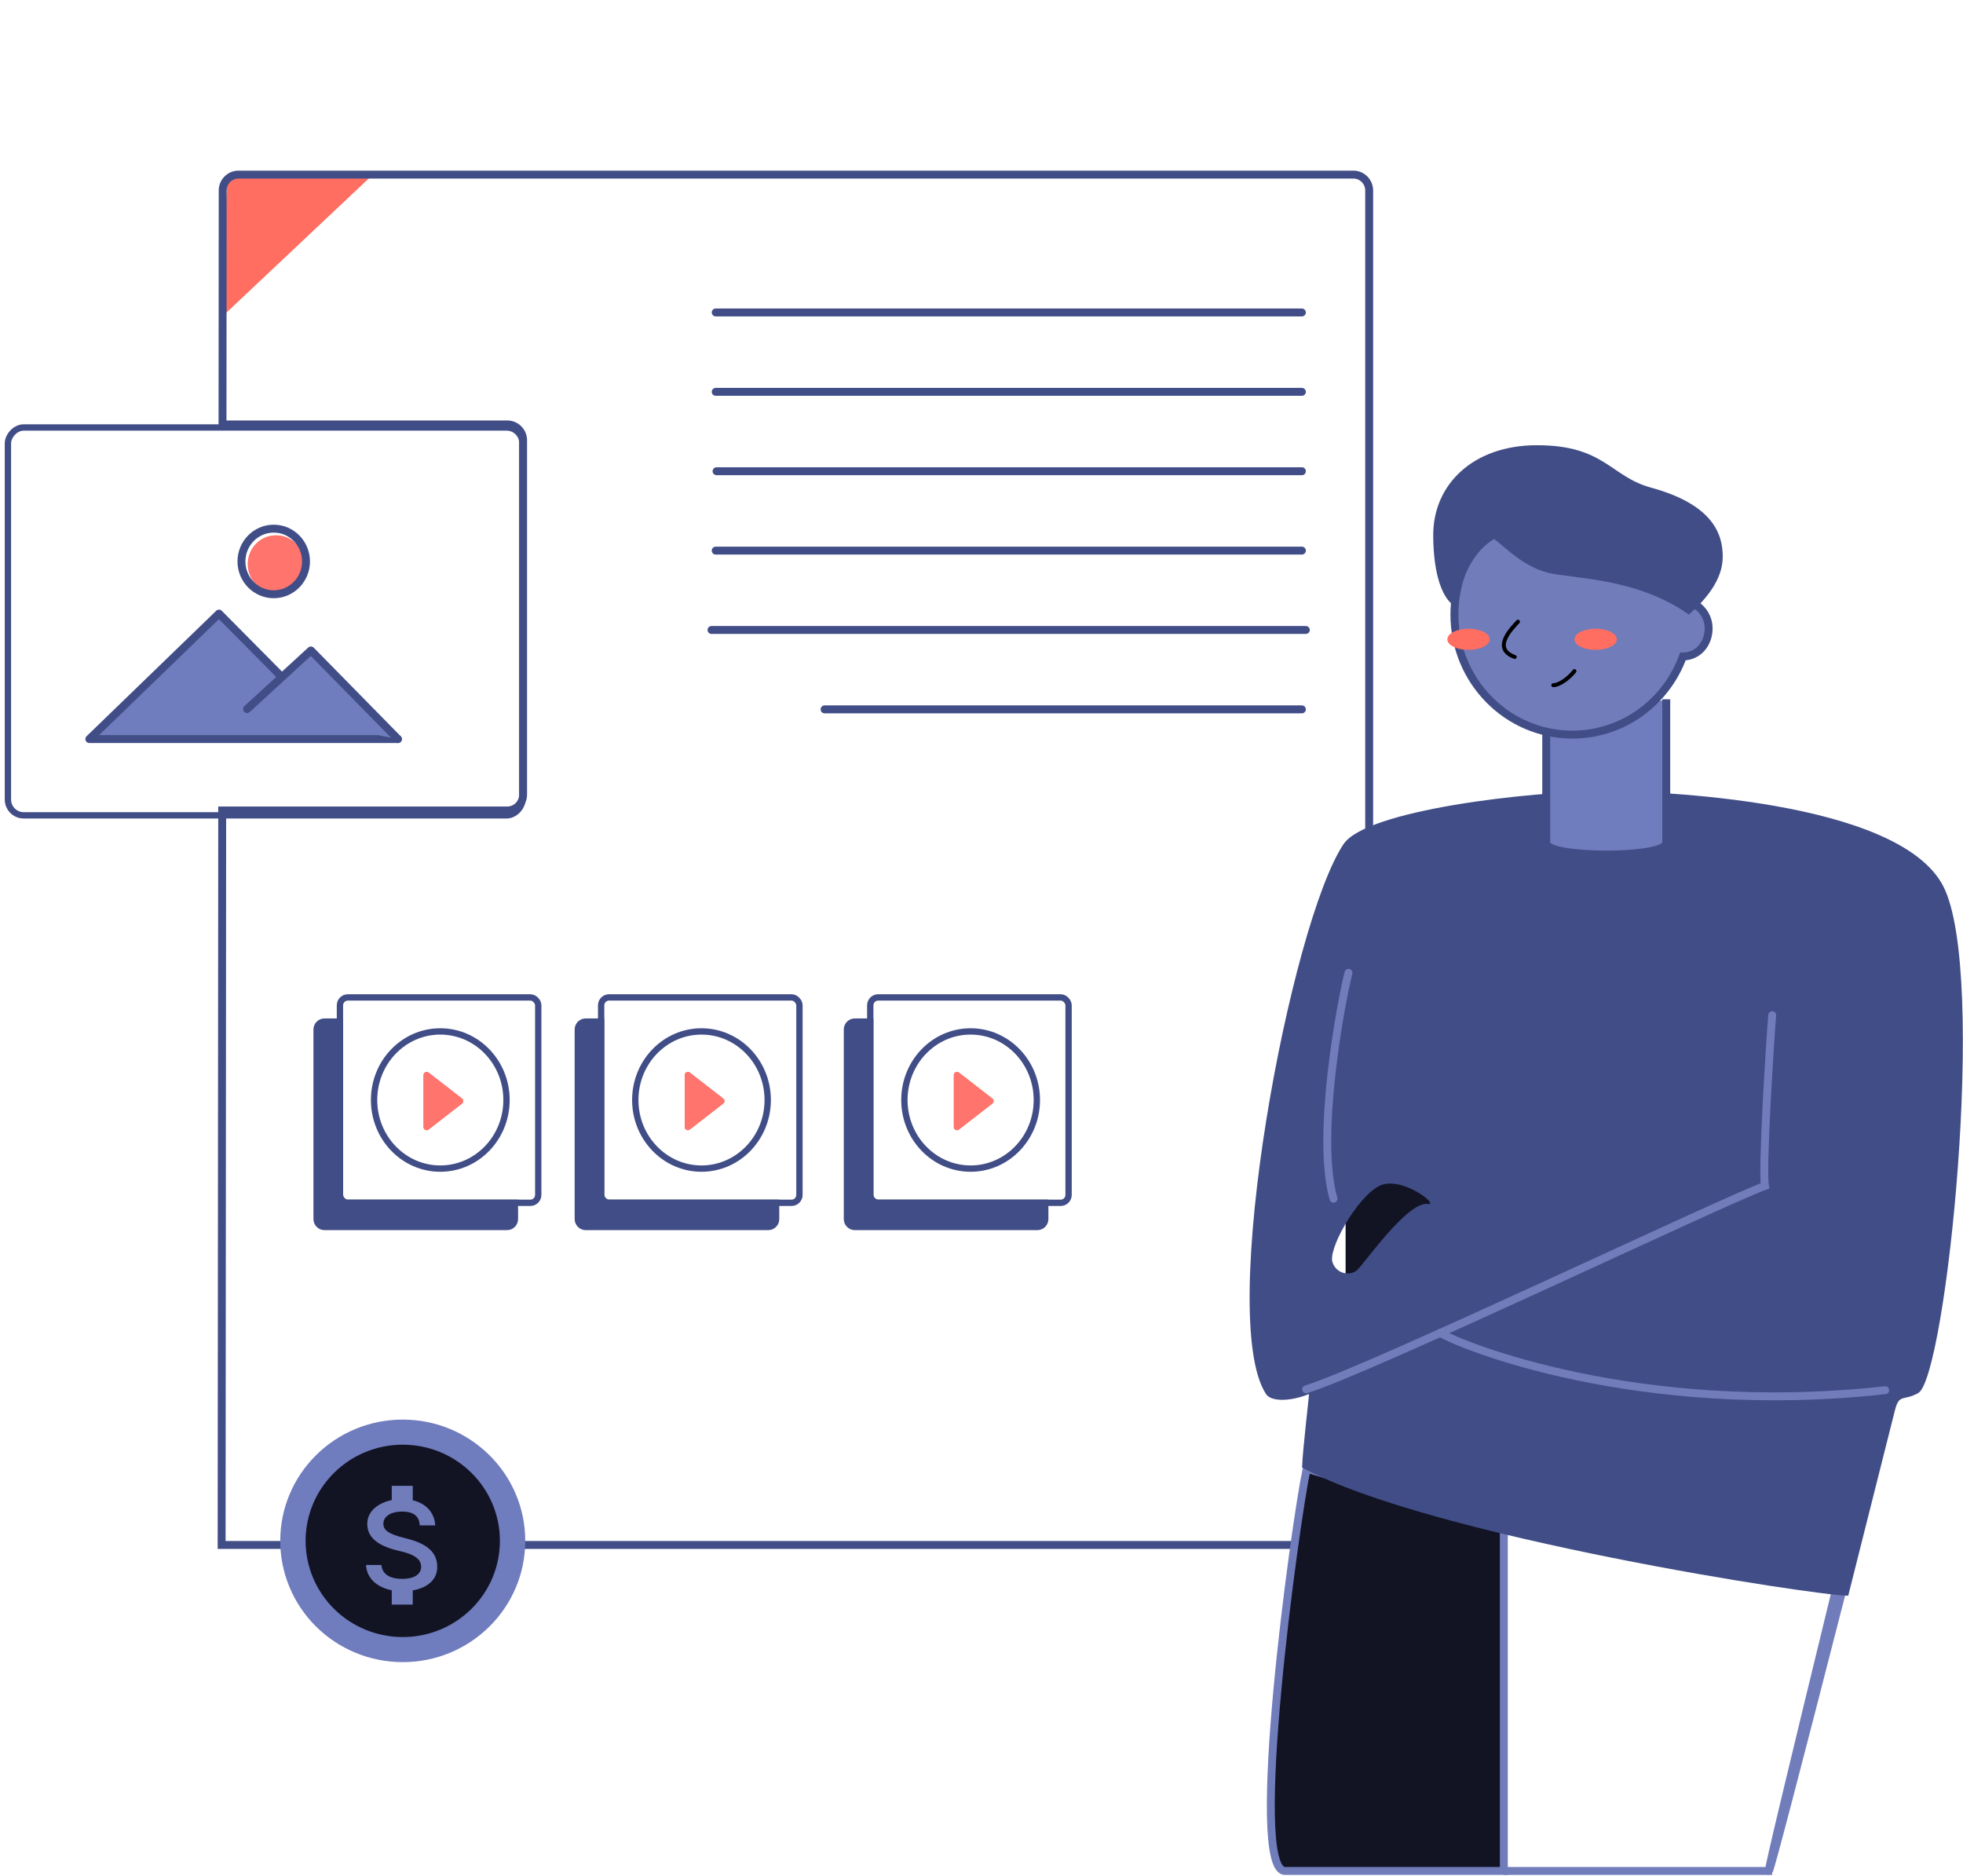 <?xml version="1.0" encoding="UTF-8"?>
<svg width="248px" height="237px" viewBox="0 0 248 237" version="1.1" xmlns="http://www.w3.org/2000/svg" xmlns:xlink="http://www.w3.org/1999/xlink">
    <title>no-sats-promo__dark</title>
    <defs>
        <filter x="-117.0%" y="-110.3%" width="334.1%" height="320.5%" filterUnits="objectBoundingBox" id="filter-1">
            <feGaussianBlur stdDeviation="7" in="SourceGraphic"></feGaussianBlur>
        </filter>
        <rect id="path-2" x="0" y="0" width="65" height="49" rx="2"></rect>
        <filter x="-126.1%" y="-124.1%" width="352.2%" height="348.3%" filterUnits="objectBoundingBox" id="filter-4">
            <feGaussianBlur stdDeviation="3" in="SourceGraphic"></feGaussianBlur>
        </filter>
        <filter x="-222.6%" y="-143.3%" width="545.1%" height="386.5%" filterUnits="objectBoundingBox" id="filter-5">
            <feGaussianBlur stdDeviation="3" in="SourceGraphic"></feGaussianBlur>
        </filter>
        <filter x="-222.6%" y="-143.3%" width="545.1%" height="386.5%" filterUnits="objectBoundingBox" id="filter-6">
            <feGaussianBlur stdDeviation="3" in="SourceGraphic"></feGaussianBlur>
        </filter>
        <filter x="-222.6%" y="-143.3%" width="545.1%" height="386.5%" filterUnits="objectBoundingBox" id="filter-7">
            <feGaussianBlur stdDeviation="3" in="SourceGraphic"></feGaussianBlur>
        </filter>
    </defs>
    <g id="illustrations" stroke="none" stroke-width="1" fill="none" fill-rule="evenodd">
        <g id="no-sats-promo__dark" transform="translate(1, 21)">
            <rect id="Rectangle" x="0" y="1" width="247" height="215"></rect>
            <g id="Group-7" transform="translate(86, 94.5) scale(-1, 1) translate(-86, -94.5) ">
                <g id="undraw_media_player_ylg8">
                    <polygon id="Triangle" fill="#FF6E61" filter="url(#filter-1)" transform="translate(135.362, 9.959) rotate(-90) translate(-135.362, -9.959) " points="143.806 18.892 126.39 19.481 144.334 0.438"></polygon>
                    <polygon id="Triangle" fill="#FF6E61" transform="translate(135.362, 9.959) rotate(-90) translate(-135.362, -9.959) " points="143.806 18.892 126.39 19.481 144.334 0.438"></polygon>
                    <path d="M142.865,1.056 C143.969,1.057 144.864,1.952 144.866,3.056 L144.889,32.617 L108.913,32.617 C107.859,32.617 106.995,33.433 106.919,34.467 L106.913,34.617 L106.913,79.383 C106.913,80.488 107.808,81.383 108.913,81.383 L108.913,81.383 L144.927,81.383 L145,174.167 L2.023,174.167 C0.919,174.167 0.023,173.271 0.023,172.167 L0.023,3.056 C0.023,1.951 0.919,1.056 2.023,1.056 L142.865,1.056 Z" id="Rectangle-2" stroke="#414D86"></path>
                    <g id="attach_money-24px" transform="translate(121.692, 174.114) scale(-1, 1) translate(-121.692, -174.114) translate(116.402, 165.141)"></g>
                    <ellipse id="Oval" fill="#121424" cx="121.725" cy="174.167" rx="13.754" ry="13.722"></ellipse>
                    <path d="M122.119,158.333 C130.666,158.333 137.594,165.192 137.594,173.653 C137.594,177.716 135.964,181.612 133.062,184.485 C130.159,187.358 126.223,188.972 122.119,188.972 C113.572,188.972 106.643,182.113 106.643,173.653 C106.643,165.192 113.572,158.333 122.119,158.333 Z M122.119,161.503 C115.34,161.503 109.845,166.943 109.845,173.653 C109.845,180.363 115.34,185.803 122.119,185.803 C125.374,185.803 128.496,184.523 130.797,182.244 C133.099,179.965 134.392,176.875 134.392,173.653 C134.392,166.943 128.897,161.503 122.119,161.503 Z" id="Path-3" fill="#6F7CBD" fill-rule="nonzero"></path>
                    <path d="M122.605,173.285 C120.598,172.794 119.952,172.285 119.952,171.494 C119.952,170.585 120.845,169.952 122.339,169.952 C123.913,169.952 124.497,170.66 124.55,171.702 L126.503,171.702 C126.442,170.269 125.513,168.952 123.666,168.527 L123.666,166.702 L121.013,166.702 L121.013,168.502 C119.298,168.852 117.919,169.902 117.919,171.51 C117.919,173.435 119.608,174.394 122.074,174.952 C124.284,175.452 124.726,176.185 124.726,176.96 C124.726,177.535 124.293,178.452 122.339,178.452 C120.518,178.452 119.802,177.685 119.705,176.702 L117.76,176.702 C117.866,178.527 119.316,179.552 121.013,179.894 L121.013,181.702 L123.666,181.702 L123.666,179.91 C125.389,179.602 126.76,178.66 126.76,176.952 C126.76,174.585 124.611,173.777 122.605,173.285 Z" id="Path" fill="#717CBB" fill-rule="nonzero" transform="translate(122.26, 174.202) scale(-1, 1) translate(-122.26, -174.202) "></path>
                    <line x1="8.522" y1="18.472" x2="82.58" y2="18.472" id="Line" stroke="#414D86" stroke-linecap="round"></line>
                    <line x1="8.522" y1="28.5" x2="82.58" y2="28.5" id="Line-Copy" stroke="#414D86" stroke-linecap="round"></line>
                    <line x1="8.522" y1="38.528" x2="82.471" y2="38.528" id="Line-Copy-2" stroke="#414D86" stroke-linecap="round"></line>
                    <line x1="8.522" y1="48.556" x2="82.58" y2="48.556" id="Line-Copy-3" stroke="#414D86" stroke-linecap="round"></line>
                    <line x1="8.025" y1="58.583" x2="83.109" y2="58.583" id="Line-Copy-4" stroke="#414D86" stroke-linecap="round"></line>
                    <line x1="8.522" y1="68.611" x2="68.826" y2="68.611" id="Line-Copy-5" stroke="#414D86" stroke-linecap="round"></line>
                </g>
                <g id="Rectangle-2-Copy" transform="translate(107, 33)">
                    <mask id="mask-3" fill="white">
                        <use xlink:href="#path-2"></use>
                    </mask>
                    <use id="Rectangle" stroke="#414D86" stroke-width="0.8" xlink:href="#path-2"></use>
                    <g id="Group" transform="translate(15.726, 12.783)">
                        <g id="Group-2" transform="translate(11.389, 0)">
                            <path d="M4.006,0.848 C5.987,0.848 7.574,2.461 7.574,4.474 C7.574,6.487 5.987,8.099 4.006,8.099 C2.025,8.099 0.438,6.487 0.438,4.474 C0.438,2.461 2.025,0.848 4.006,0.848 Z" id="Path" fill="#FF746C" fill-rule="nonzero" filter="url(#filter-4)"></path>
                            <path d="M4.006,0.848 C5.987,0.848 7.574,2.461 7.574,4.474 C7.574,6.487 5.987,8.099 4.006,8.099 C2.025,8.099 0.438,6.487 0.438,4.474 C0.438,2.461 2.025,0.848 4.006,0.848 Z" id="Path" fill="#FF746C" fill-rule="nonzero"></path>
                            <ellipse id="Oval" stroke="#414D86" cx="4.303" cy="4.143" rx="4.078" ry="4.143"></ellipse>
                        </g>
                        <polyline id="Path-5" stroke="#414D86" fill="#6F7CBD" stroke-linecap="round" stroke-linejoin="round" points="14.781 18.626 22.609 10.73 38.989 26.581 9.78182815e-14 26.581"></polyline>
                        <polyline id="Path-4" stroke="#414D86" fill="#6F7CBD" stroke-linecap="round" stroke-linejoin="round" points="-6.19453938e-14 26.581 10.994 15.386 19.057 22.788"></polyline>
                    </g>
                </g>
                <g id="Group-3" transform="translate(52, 119.5) scale(-1, 1) translate(-52, -119.5) translate(38, 105)" stroke-width="0.8">
                    <g id="Group-4" transform="translate(7.259, 4.296)" fill-rule="nonzero">
                        <ellipse id="Oval" stroke="#414D86" cx="8.366" cy="8.665" rx="8.366" ry="8.665"></ellipse>
                        <polygon id="Path" stroke="#FF746C" fill="#FF746C" stroke-linejoin="round" filter="url(#filter-5)" points="6.645 12.076 6.645 5.514 10.869 8.795"></polygon>
                        <polygon id="Path" stroke="#FF746C" fill="#FF746C" stroke-linejoin="round" points="6.645 12.076 6.645 5.514 10.869 8.795"></polygon>
                    </g>
                    <g id="Rectangle-2-Copy-2" stroke="#414D86">
                        <path d="M25.052,25.947 L25.053,28 C25.053,28.552 24.605,29 24.053,29 L1,29 C0.448,29 6.76353751e-17,28.552 0,28 L0,4.053 C-6.76353751e-17,3.5 0.448,3.053 1,3.053 L2.947,3.053 L2.947,24.947 C2.947,25.46 3.333,25.883 3.831,25.941 L3.947,25.947 L25.052,25.947 Z" id="Rectangle-3" fill="#414D86"></path>
                        <rect id="Rectangle" x="2.947" y="0" width="25.053" height="25.947" rx="1"></rect>
                    </g>
                </g>
                <g id="Group-3-Copy" transform="translate(86, 119.5) scale(-1, 1) translate(-86, -119.5) translate(72, 105)" stroke-width="0.8">
                    <g id="Group-4" transform="translate(7.259, 4.296)" fill-rule="nonzero">
                        <ellipse id="Oval" stroke="#414D86" cx="8.366" cy="8.665" rx="8.366" ry="8.665"></ellipse>
                        <polygon id="Path" stroke="#FF746C" fill="#FF746C" stroke-linejoin="round" filter="url(#filter-6)" points="6.645 12.076 6.645 5.514 10.869 8.795"></polygon>
                        <polygon id="Path" stroke="#FF746C" fill="#FF746C" stroke-linejoin="round" points="6.645 12.076 6.645 5.514 10.869 8.795"></polygon>
                    </g>
                    <g id="Rectangle-2-Copy-2" stroke="#414D86">
                        <path d="M25.052,25.947 L25.053,28 C25.053,28.552 24.605,29 24.053,29 L1,29 C0.448,29 6.76353751e-17,28.552 0,28 L0,4.053 C-6.76353751e-17,3.5 0.448,3.053 1,3.053 L2.947,3.053 L2.947,24.947 C2.947,25.46 3.333,25.883 3.831,25.941 L3.947,25.947 L25.052,25.947 Z" id="Rectangle-3" fill="#414D86"></path>
                        <rect id="Rectangle" x="2.947" y="0" width="25.053" height="25.947" rx="1"></rect>
                    </g>
                </g>
                <g id="Group-3-Copy-2" transform="translate(119, 119.5) scale(-1, 1) translate(-119, -119.5) translate(105, 105)" stroke-width="0.8">
                    <g id="Group-4" transform="translate(7.259, 4.296)" fill-rule="nonzero">
                        <ellipse id="Oval" stroke="#414D86" cx="8.366" cy="8.665" rx="8.366" ry="8.665"></ellipse>
                        <polygon id="Path" stroke="#FF746C" fill="#FF746C" stroke-linejoin="round" filter="url(#filter-7)" points="6.645 12.076 6.645 5.514 10.869 8.795"></polygon>
                        <polygon id="Path" stroke="#FF746C" fill="#FF746C" stroke-linejoin="round" points="6.645 12.076 6.645 5.514 10.869 8.795"></polygon>
                    </g>
                    <g id="Rectangle-2-Copy-2" stroke="#414D86">
                        <path d="M25.052,25.947 L25.053,28 C25.053,28.552 24.605,29 24.053,29 L1,29 C0.448,29 6.76353751e-17,28.552 0,28 L0,4.053 C-6.76353751e-17,3.5 0.448,3.053 1,3.053 L2.947,3.053 L2.947,24.947 C2.947,25.46 3.333,25.883 3.831,25.941 L3.947,25.947 L25.052,25.947 Z" id="Rectangle-3" fill="#414D86"></path>
                        <rect id="Rectangle" x="2.947" y="0" width="25.053" height="25.947" rx="1"></rect>
                    </g>
                </g>
            </g>
            <rect id="Rectangle" fill="#121424" x="169" y="105" width="15" height="35"></rect>
            <g id="Man" transform="translate(156, 35)">
                <path d="M8.079,129.529 C6.563,136.725 0.607,180.351 5.352,180.351 C8.516,180.351 17.729,180.351 32.991,180.351 C32.991,151.532 32.991,137.123 32.991,137.123 L8.079,129.529 Z" id="Path" stroke="#717CBB" fill="#121424" fill-rule="nonzero"></path>
                <path d="M75.815,144.686 C69.725,168.463 66.612,180.351 66.477,180.351 C66.341,180.351 69.177,168.463 74.983,144.686" id="Path" stroke="#717CBB" fill-rule="nonzero"></path>
                <path d="M88.52,55.979 C94.146,67.01 88.844,117.998 85.347,119.975 C83.46,121.038 82.946,120.005 82.398,122.166 C82.165,123.085 81.063,127.457 79.874,132.178 L79.681,132.946 L79.681,132.946 L79.389,134.104 L79.389,134.104 L79.195,134.874 C77.807,140.386 76.5,145.577 76.5,145.577 C73.103,145.671 23.575,138.161 7.499,129.38 C7.593,126.939 8.371,120.593 8.371,120.106 C6.236,120.985 3.653,121.169 2.946,120.106 C-3.329,110.541 6.024,60.675 12.736,50.641 C15.59,46.337 36.214,43.962 45.792,43.933 C51.76,43.933 82.893,44.948 88.52,55.979 Z M17.188,93.846 C14.387,95.324 10.612,102.015 11.385,103.565 C11.596,104.135 12.052,104.577 12.625,104.769 C13.198,104.96 13.826,104.88 14.334,104.551 C15.095,104.058 20.774,95.669 23.416,96.096 C24.932,96.34 19.99,92.368 17.188,93.846 Z" id="Combined-Shape" fill="#414D86" fill-rule="nonzero"></path>
                <path d="M53.511,32.341 L53.511,50.498 C53.511,52.444 38.344,52.444 38.344,50.498 L38.344,36.046" id="Path" stroke="#414D86" fill="#6F7CBD" fill-rule="nonzero"></path>
                <path d="M41.646,6.484 C49.347,6.484 55.683,12.427 56.465,20.05 C57.856,20.499 58.864,21.823 58.864,23.387 C58.864,25.322 57.531,26.926 55.629,26.926 C55.625,26.926 55.62,26.926 55.615,26.926 C53.507,32.692 48.048,36.8 41.646,36.8 C33.417,36.8 26.746,30.013 26.746,21.642 C26.746,13.271 33.417,6.484 41.646,6.484 Z" id="Combined-Shape" stroke="#414D86" fill="#717CBB" fill-rule="nonzero"></path>
                <path d="M37.17,0.243 C29.098,0.243 24.07,5.212 24.07,11.58 C24.07,16.876 25.377,19.873 26.917,20.631 C27.892,15.489 30.01,13.109 31.764,12.086 C33.128,13.109 35.46,15.588 38.578,16.352 C41.696,17.117 49.811,16.969 56.367,21.642 C58.511,19.731 60.648,17.246 60.648,14.318 C60.648,11.389 59.328,7.715 51.565,5.594 C46.435,4.195 45.719,0.243 37.17,0.243 Z" id="Path" fill="#414D86" fill-rule="nonzero"></path>
                <ellipse id="Oval" fill="#FF6E61" fill-rule="nonzero" cx="28.53" cy="24.763" rx="2.676" ry="1.337"></ellipse>
                <ellipse id="Oval" fill="#FF6E61" fill-rule="nonzero" cx="44.589" cy="24.763" rx="2.676" ry="1.337"></ellipse>
                <path d="M34.776,22.534 C34.208,23.181 31.317,25.896 34.367,26.992" id="Path" stroke="#000000" stroke-width="0.5" stroke-linecap="round"></path>
                <path d="M39.236,30.558 C40.036,30.558 41.265,29.618 41.913,28.775" id="Path" stroke="#000000" stroke-width="0.5" stroke-linecap="round"></path>
                <path d="M66.893,72.248 C66.628,75.519 65.593,91.686 65.981,93.814 C61.043,95.544 15.832,117.133 8.011,119.504" id="Path" stroke="#717CBB" stroke-linecap="round"></path>
                <path d="M13.364,66.898 C12.417,70.629 9.229,87.564 11.47,95.43" id="Path" stroke="#717CBB" stroke-linecap="round"></path>
                <path d="M24.962,112.371 C27.32,113.893 49.92,123.087 81.168,119.62" id="Path" stroke="#717CBB" stroke-linecap="round"></path>
                <line x1="66.893" y1="180.351" x2="32.991" y2="180.351" id="Path-2" stroke="#717CBB"></line>
            </g>
        </g>
    </g>
</svg>